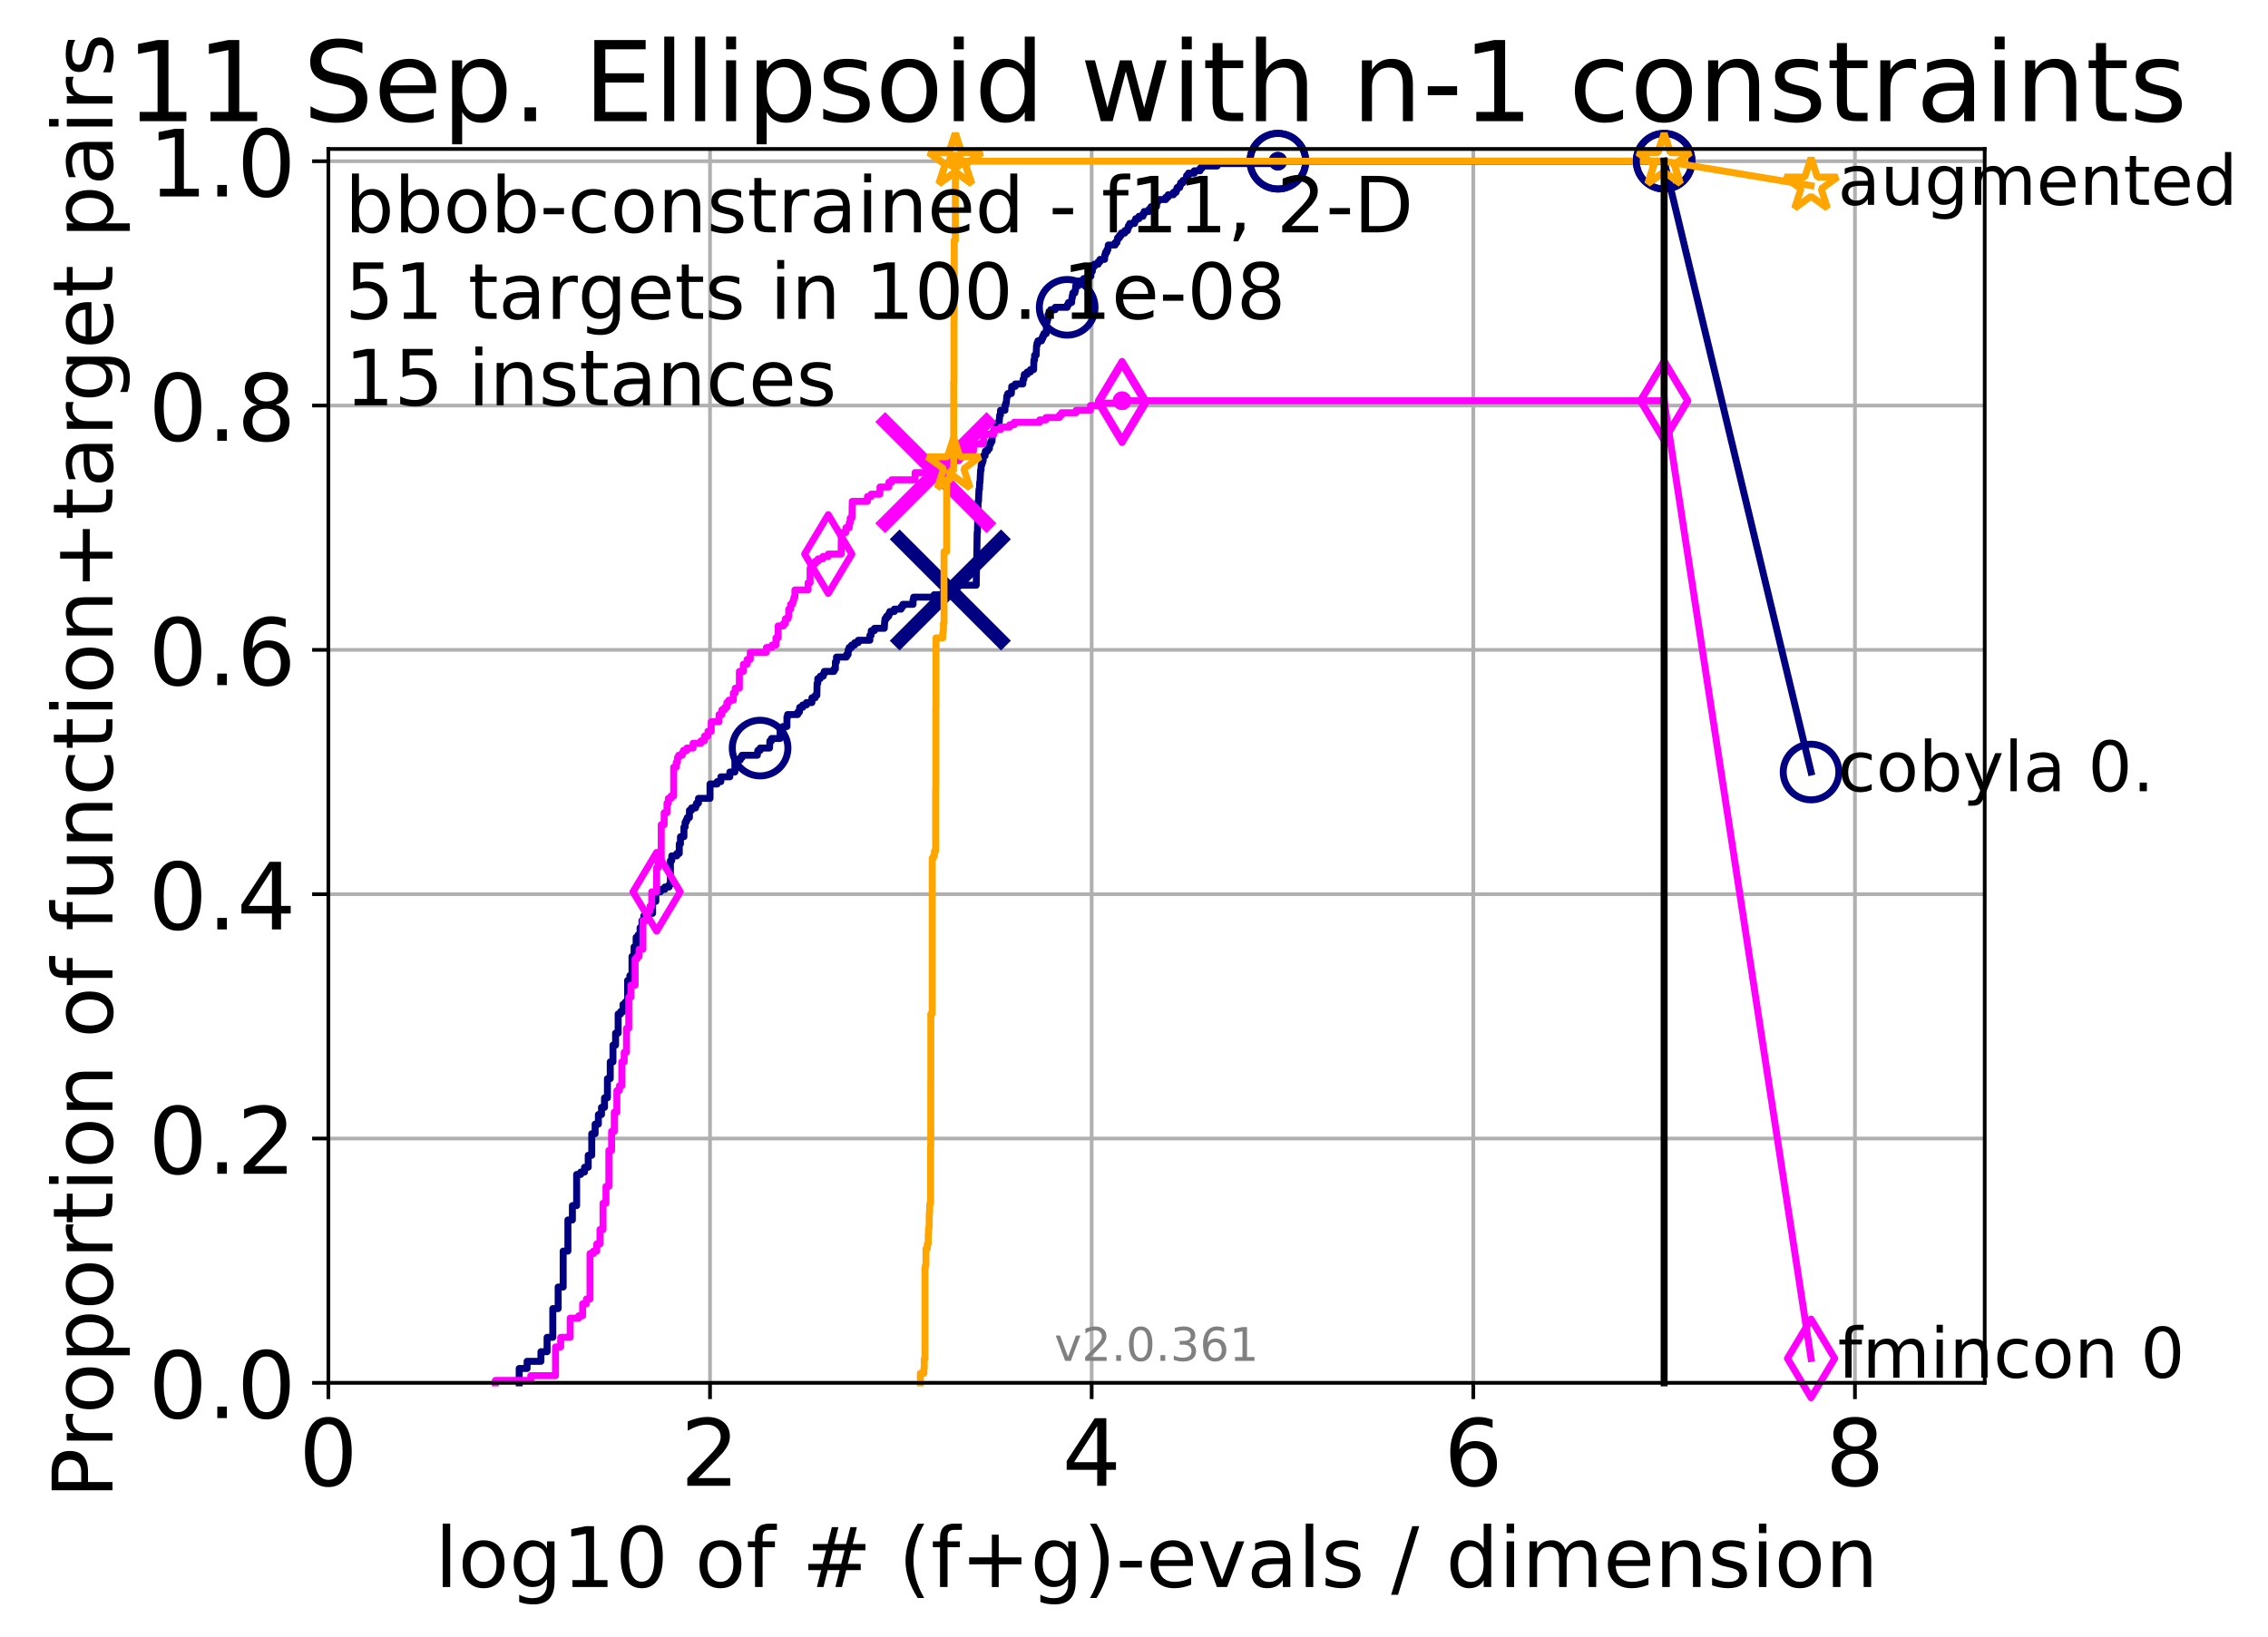 <?xml version="1.0" encoding="utf-8" standalone="no"?>
<!DOCTYPE svg PUBLIC "-//W3C//DTD SVG 1.1//EN"
  "http://www.w3.org/Graphics/SVG/1.1/DTD/svg11.dtd">
<!-- Created with matplotlib (http://matplotlib.org/) -->
<svg height="353pt" version="1.1" viewBox="0 0 489 353" width="489pt" xmlns="http://www.w3.org/2000/svg" xmlns:xlink="http://www.w3.org/1999/xlink">
 <defs>
  <style type="text/css">
*{stroke-linecap:butt;stroke-linejoin:round;}
  </style>
 </defs>
 <g id="figure_1">
  <g id="patch_1">
   <path d="M 0 353.222 
L 489.641 353.222 
L 489.641 0 
L 0 0 
z
" style="fill:#ffffff;"/>
  </g>
  <g id="axes_1">
   <g id="patch_2">
    <path d="M 70.8 298.245 
L 427.92 298.245 
L 427.92 32.133 
L 70.8 32.133 
z
" style="fill:#ffffff;"/>
   </g>
   <g id="matplotlib.axis_1">
    <g id="xtick_1">
     <g id="line2d_1">
      <path clip-path="url(#p3c386177ae)" d="M 70.8 298.245 
L 70.8 32.133 
" style="fill:none;stroke:#b0b0b0;stroke-linecap:square;stroke-width:0.8;"/>
     </g>
     <g id="line2d_2">
      <defs>
       <path d="M 0 0 
L 0 3.5 
" id="mb5e5c62521" style="stroke:#000000;stroke-width:0.8;"/>
      </defs>
      <g>
       <use style="stroke:#000000;stroke-width:0.8;" x="70.8" xlink:href="#mb5e5c62521" y="298.245"/>
      </g>
     </g>
     <g id="text_1">
      <!-- 0 -->
      <defs>
       <path d="M 31.781 66.406 
Q 24.172 66.406 20.328 58.906 
Q 16.5 51.422 16.5 36.375 
Q 16.5 21.391 20.328 13.891 
Q 24.172 6.391 31.781 6.391 
Q 39.453 6.391 43.281 13.891 
Q 47.125 21.391 47.125 36.375 
Q 47.125 51.422 43.281 58.906 
Q 39.453 66.406 31.781 66.406 
z
M 31.781 74.219 
Q 44.047 74.219 50.516 64.516 
Q 56.984 54.828 56.984 36.375 
Q 56.984 17.969 50.516 8.266 
Q 44.047 -1.422 31.781 -1.422 
Q 19.531 -1.422 13.062 8.266 
Q 6.594 17.969 6.594 36.375 
Q 6.594 54.828 13.062 64.516 
Q 19.531 74.219 31.781 74.219 
z
" id="DejaVuSans-30"/>
      </defs>
      <g transform="translate(64.438 320.442)scale(0.2 -0.2)">
       <use xlink:href="#DejaVuSans-30"/>
      </g>
     </g>
    </g>
    <g id="xtick_2">
     <g id="line2d_3">
      <path clip-path="url(#p3c386177ae)" d="M 153.086 298.245 
L 153.086 32.133 
" style="fill:none;stroke:#b0b0b0;stroke-linecap:square;stroke-width:0.8;"/>
     </g>
     <g id="line2d_4">
      <g>
       <use style="stroke:#000000;stroke-width:0.8;" x="153.086" xlink:href="#mb5e5c62521" y="298.245"/>
      </g>
     </g>
     <g id="text_2">
      <!-- 2 -->
      <defs>
       <path d="M 19.188 8.297 
L 53.609 8.297 
L 53.609 0 
L 7.328 0 
L 7.328 8.297 
Q 12.938 14.109 22.625 23.891 
Q 32.328 33.688 34.812 36.531 
Q 39.547 41.844 41.422 45.531 
Q 43.312 49.219 43.312 52.781 
Q 43.312 58.594 39.234 62.25 
Q 35.156 65.922 28.609 65.922 
Q 23.969 65.922 18.812 64.312 
Q 13.672 62.703 7.812 59.422 
L 7.812 69.391 
Q 13.766 71.781 18.938 73 
Q 24.125 74.219 28.422 74.219 
Q 39.75 74.219 46.484 68.547 
Q 53.219 62.891 53.219 53.422 
Q 53.219 48.922 51.531 44.891 
Q 49.859 40.875 45.406 35.406 
Q 44.188 33.984 37.641 27.219 
Q 31.109 20.453 19.188 8.297 
z
" id="DejaVuSans-32"/>
      </defs>
      <g transform="translate(146.723 320.442)scale(0.2 -0.2)">
       <use xlink:href="#DejaVuSans-32"/>
      </g>
     </g>
    </g>
    <g id="xtick_3">
     <g id="line2d_5">
      <path clip-path="url(#p3c386177ae)" d="M 235.371 298.245 
L 235.371 32.133 
" style="fill:none;stroke:#b0b0b0;stroke-linecap:square;stroke-width:0.8;"/>
     </g>
     <g id="line2d_6">
      <g>
       <use style="stroke:#000000;stroke-width:0.8;" x="235.371" xlink:href="#mb5e5c62521" y="298.245"/>
      </g>
     </g>
     <g id="text_3">
      <!-- 4 -->
      <defs>
       <path d="M 37.797 64.312 
L 12.891 25.391 
L 37.797 25.391 
z
M 35.203 72.906 
L 47.609 72.906 
L 47.609 25.391 
L 58.016 25.391 
L 58.016 17.188 
L 47.609 17.188 
L 47.609 0 
L 37.797 0 
L 37.797 17.188 
L 4.891 17.188 
L 4.891 26.703 
z
" id="DejaVuSans-34"/>
      </defs>
      <g transform="translate(229.009 320.442)scale(0.2 -0.2)">
       <use xlink:href="#DejaVuSans-34"/>
      </g>
     </g>
    </g>
    <g id="xtick_4">
     <g id="line2d_7">
      <path clip-path="url(#p3c386177ae)" d="M 317.657 298.245 
L 317.657 32.133 
" style="fill:none;stroke:#b0b0b0;stroke-linecap:square;stroke-width:0.8;"/>
     </g>
     <g id="line2d_8">
      <g>
       <use style="stroke:#000000;stroke-width:0.8;" x="317.657" xlink:href="#mb5e5c62521" y="298.245"/>
      </g>
     </g>
     <g id="text_4">
      <!-- 6 -->
      <defs>
       <path d="M 33.016 40.375 
Q 26.375 40.375 22.484 35.828 
Q 18.609 31.297 18.609 23.391 
Q 18.609 15.531 22.484 10.953 
Q 26.375 6.391 33.016 6.391 
Q 39.656 6.391 43.531 10.953 
Q 47.406 15.531 47.406 23.391 
Q 47.406 31.297 43.531 35.828 
Q 39.656 40.375 33.016 40.375 
z
M 52.594 71.297 
L 52.594 62.312 
Q 48.875 64.062 45.094 64.984 
Q 41.312 65.922 37.594 65.922 
Q 27.828 65.922 22.672 59.328 
Q 17.531 52.734 16.797 39.406 
Q 19.672 43.656 24.016 45.922 
Q 28.375 48.188 33.594 48.188 
Q 44.578 48.188 50.953 41.516 
Q 57.328 34.859 57.328 23.391 
Q 57.328 12.156 50.688 5.359 
Q 44.047 -1.422 33.016 -1.422 
Q 20.359 -1.422 13.672 8.266 
Q 6.984 17.969 6.984 36.375 
Q 6.984 53.656 15.188 63.938 
Q 23.391 74.219 37.203 74.219 
Q 40.922 74.219 44.703 73.484 
Q 48.484 72.75 52.594 71.297 
z
" id="DejaVuSans-36"/>
      </defs>
      <g transform="translate(311.295 320.442)scale(0.2 -0.2)">
       <use xlink:href="#DejaVuSans-36"/>
      </g>
     </g>
    </g>
    <g id="xtick_5">
     <g id="line2d_9">
      <path clip-path="url(#p3c386177ae)" d="M 399.943 298.245 
L 399.943 32.133 
" style="fill:none;stroke:#b0b0b0;stroke-linecap:square;stroke-width:0.8;"/>
     </g>
     <g id="line2d_10">
      <g>
       <use style="stroke:#000000;stroke-width:0.8;" x="399.943" xlink:href="#mb5e5c62521" y="298.245"/>
      </g>
     </g>
     <g id="text_5">
      <!-- 8 -->
      <defs>
       <path d="M 31.781 34.625 
Q 24.75 34.625 20.719 30.859 
Q 16.703 27.094 16.703 20.516 
Q 16.703 13.922 20.719 10.156 
Q 24.75 6.391 31.781 6.391 
Q 38.812 6.391 42.859 10.172 
Q 46.922 13.969 46.922 20.516 
Q 46.922 27.094 42.891 30.859 
Q 38.875 34.625 31.781 34.625 
z
M 21.922 38.812 
Q 15.578 40.375 12.031 44.719 
Q 8.5 49.078 8.5 55.328 
Q 8.5 64.062 14.719 69.141 
Q 20.953 74.219 31.781 74.219 
Q 42.672 74.219 48.875 69.141 
Q 55.078 64.062 55.078 55.328 
Q 55.078 49.078 51.531 44.719 
Q 48 40.375 41.703 38.812 
Q 48.828 37.156 52.797 32.312 
Q 56.781 27.484 56.781 20.516 
Q 56.781 9.906 50.312 4.234 
Q 43.844 -1.422 31.781 -1.422 
Q 19.734 -1.422 13.25 4.234 
Q 6.781 9.906 6.781 20.516 
Q 6.781 27.484 10.781 32.312 
Q 14.797 37.156 21.922 38.812 
z
M 18.312 54.391 
Q 18.312 48.734 21.844 45.562 
Q 25.391 42.391 31.781 42.391 
Q 38.141 42.391 41.719 45.562 
Q 45.312 48.734 45.312 54.391 
Q 45.312 60.062 41.719 63.234 
Q 38.141 66.406 31.781 66.406 
Q 25.391 66.406 21.844 63.234 
Q 18.312 60.062 18.312 54.391 
z
" id="DejaVuSans-38"/>
      </defs>
      <g transform="translate(393.58 320.442)scale(0.2 -0.2)">
       <use xlink:href="#DejaVuSans-38"/>
      </g>
     </g>
    </g>
    <g id="text_6">
     <!-- log10 of # (f+g)-evals / dimension -->
     <defs>
      <path d="M 9.422 75.984 
L 18.406 75.984 
L 18.406 0 
L 9.422 0 
z
" id="DejaVuSans-6c"/>
      <path d="M 30.609 48.391 
Q 23.391 48.391 19.188 42.75 
Q 14.984 37.109 14.984 27.297 
Q 14.984 17.484 19.156 11.844 
Q 23.344 6.203 30.609 6.203 
Q 37.797 6.203 41.984 11.859 
Q 46.188 17.531 46.188 27.297 
Q 46.188 37.016 41.984 42.703 
Q 37.797 48.391 30.609 48.391 
z
M 30.609 56 
Q 42.328 56 49.016 48.375 
Q 55.719 40.766 55.719 27.297 
Q 55.719 13.875 49.016 6.219 
Q 42.328 -1.422 30.609 -1.422 
Q 18.844 -1.422 12.172 6.219 
Q 5.516 13.875 5.516 27.297 
Q 5.516 40.766 12.172 48.375 
Q 18.844 56 30.609 56 
z
" id="DejaVuSans-6f"/>
      <path d="M 45.406 27.984 
Q 45.406 37.75 41.375 43.109 
Q 37.359 48.484 30.078 48.484 
Q 22.859 48.484 18.828 43.109 
Q 14.797 37.75 14.797 27.984 
Q 14.797 18.266 18.828 12.891 
Q 22.859 7.516 30.078 7.516 
Q 37.359 7.516 41.375 12.891 
Q 45.406 18.266 45.406 27.984 
z
M 54.391 6.781 
Q 54.391 -7.172 48.188 -13.984 
Q 42 -20.797 29.203 -20.797 
Q 24.469 -20.797 20.266 -20.094 
Q 16.062 -19.391 12.109 -17.922 
L 12.109 -9.188 
Q 16.062 -11.328 19.922 -12.344 
Q 23.781 -13.375 27.781 -13.375 
Q 36.625 -13.375 41.016 -8.766 
Q 45.406 -4.156 45.406 5.172 
L 45.406 9.625 
Q 42.625 4.781 38.281 2.391 
Q 33.938 0 27.875 0 
Q 17.828 0 11.672 7.656 
Q 5.516 15.328 5.516 27.984 
Q 5.516 40.672 11.672 48.328 
Q 17.828 56 27.875 56 
Q 33.938 56 38.281 53.609 
Q 42.625 51.219 45.406 46.391 
L 45.406 54.688 
L 54.391 54.688 
z
" id="DejaVuSans-67"/>
      <path d="M 12.406 8.297 
L 28.516 8.297 
L 28.516 63.922 
L 10.984 60.406 
L 10.984 69.391 
L 28.422 72.906 
L 38.281 72.906 
L 38.281 8.297 
L 54.391 8.297 
L 54.391 0 
L 12.406 0 
z
" id="DejaVuSans-31"/>
      <path id="DejaVuSans-20"/>
      <path d="M 37.109 75.984 
L 37.109 68.5 
L 28.516 68.5 
Q 23.688 68.5 21.797 66.547 
Q 19.922 64.594 19.922 59.516 
L 19.922 54.688 
L 34.719 54.688 
L 34.719 47.703 
L 19.922 47.703 
L 19.922 0 
L 10.891 0 
L 10.891 47.703 
L 2.297 47.703 
L 2.297 54.688 
L 10.891 54.688 
L 10.891 58.5 
Q 10.891 67.625 15.141 71.797 
Q 19.391 75.984 28.609 75.984 
z
" id="DejaVuSans-66"/>
      <path d="M 51.125 44 
L 36.922 44 
L 32.812 27.688 
L 47.125 27.688 
z
M 43.797 71.781 
L 38.719 51.516 
L 52.984 51.516 
L 58.109 71.781 
L 65.922 71.781 
L 60.891 51.516 
L 76.125 51.516 
L 76.125 44 
L 58.984 44 
L 54.984 27.688 
L 70.516 27.688 
L 70.516 20.219 
L 53.078 20.219 
L 48 0 
L 40.188 0 
L 45.219 20.219 
L 30.906 20.219 
L 25.875 0 
L 18.016 0 
L 23.094 20.219 
L 7.719 20.219 
L 7.719 27.688 
L 24.906 27.688 
L 29 44 
L 13.281 44 
L 13.281 51.516 
L 30.906 51.516 
L 35.891 71.781 
z
" id="DejaVuSans-23"/>
      <path d="M 31 75.875 
Q 24.469 64.656 21.281 53.656 
Q 18.109 42.672 18.109 31.391 
Q 18.109 20.125 21.312 9.062 
Q 24.516 -2 31 -13.188 
L 23.188 -13.188 
Q 15.875 -1.703 12.234 9.375 
Q 8.594 20.453 8.594 31.391 
Q 8.594 42.281 12.203 53.312 
Q 15.828 64.359 23.188 75.875 
z
" id="DejaVuSans-28"/>
      <path d="M 46 62.703 
L 46 35.5 
L 73.188 35.5 
L 73.188 27.203 
L 46 27.203 
L 46 0 
L 37.797 0 
L 37.797 27.203 
L 10.594 27.203 
L 10.594 35.5 
L 37.797 35.5 
L 37.797 62.703 
z
" id="DejaVuSans-2b"/>
      <path d="M 8.016 75.875 
L 15.828 75.875 
Q 23.141 64.359 26.781 53.312 
Q 30.422 42.281 30.422 31.391 
Q 30.422 20.453 26.781 9.375 
Q 23.141 -1.703 15.828 -13.188 
L 8.016 -13.188 
Q 14.5 -2 17.703 9.062 
Q 20.906 20.125 20.906 31.391 
Q 20.906 42.672 17.703 53.656 
Q 14.5 64.656 8.016 75.875 
z
" id="DejaVuSans-29"/>
      <path d="M 4.891 31.391 
L 31.203 31.391 
L 31.203 23.391 
L 4.891 23.391 
z
" id="DejaVuSans-2d"/>
      <path d="M 56.203 29.594 
L 56.203 25.203 
L 14.891 25.203 
Q 15.484 15.922 20.484 11.062 
Q 25.484 6.203 34.422 6.203 
Q 39.594 6.203 44.453 7.469 
Q 49.312 8.734 54.109 11.281 
L 54.109 2.781 
Q 49.266 0.734 44.188 -0.344 
Q 39.109 -1.422 33.891 -1.422 
Q 20.797 -1.422 13.156 6.188 
Q 5.516 13.812 5.516 26.812 
Q 5.516 40.234 12.766 48.109 
Q 20.016 56 32.328 56 
Q 43.359 56 49.781 48.891 
Q 56.203 41.797 56.203 29.594 
z
M 47.219 32.234 
Q 47.125 39.594 43.094 43.984 
Q 39.062 48.391 32.422 48.391 
Q 24.906 48.391 20.391 44.141 
Q 15.875 39.891 15.188 32.172 
z
" id="DejaVuSans-65"/>
      <path d="M 2.984 54.688 
L 12.5 54.688 
L 29.594 8.797 
L 46.688 54.688 
L 56.203 54.688 
L 35.688 0 
L 23.484 0 
z
" id="DejaVuSans-76"/>
      <path d="M 34.281 27.484 
Q 23.391 27.484 19.188 25 
Q 14.984 22.516 14.984 16.5 
Q 14.984 11.719 18.141 8.906 
Q 21.297 6.109 26.703 6.109 
Q 34.188 6.109 38.703 11.406 
Q 43.219 16.703 43.219 25.484 
L 43.219 27.484 
z
M 52.203 31.203 
L 52.203 0 
L 43.219 0 
L 43.219 8.297 
Q 40.141 3.328 35.547 0.953 
Q 30.953 -1.422 24.312 -1.422 
Q 15.922 -1.422 10.953 3.297 
Q 6 8.016 6 15.922 
Q 6 25.141 12.172 29.828 
Q 18.359 34.516 30.609 34.516 
L 43.219 34.516 
L 43.219 35.406 
Q 43.219 41.609 39.141 45 
Q 35.062 48.391 27.688 48.391 
Q 23 48.391 18.547 47.266 
Q 14.109 46.141 10.016 43.891 
L 10.016 52.203 
Q 14.938 54.109 19.578 55.047 
Q 24.219 56 28.609 56 
Q 40.484 56 46.344 49.844 
Q 52.203 43.703 52.203 31.203 
z
" id="DejaVuSans-61"/>
      <path d="M 44.281 53.078 
L 44.281 44.578 
Q 40.484 46.531 36.375 47.5 
Q 32.281 48.484 27.875 48.484 
Q 21.188 48.484 17.844 46.438 
Q 14.5 44.391 14.5 40.281 
Q 14.5 37.156 16.891 35.375 
Q 19.281 33.594 26.516 31.984 
L 29.594 31.297 
Q 39.156 29.25 43.188 25.516 
Q 47.219 21.781 47.219 15.094 
Q 47.219 7.469 41.188 3.016 
Q 35.156 -1.422 24.609 -1.422 
Q 20.219 -1.422 15.453 -0.562 
Q 10.688 0.297 5.422 2 
L 5.422 11.281 
Q 10.406 8.688 15.234 7.391 
Q 20.062 6.109 24.812 6.109 
Q 31.156 6.109 34.562 8.281 
Q 37.984 10.453 37.984 14.406 
Q 37.984 18.062 35.516 20.016 
Q 33.062 21.969 24.703 23.781 
L 21.578 24.516 
Q 13.234 26.266 9.516 29.906 
Q 5.812 33.547 5.812 39.891 
Q 5.812 47.609 11.281 51.797 
Q 16.75 56 26.812 56 
Q 31.781 56 36.172 55.266 
Q 40.578 54.547 44.281 53.078 
z
" id="DejaVuSans-73"/>
      <path d="M 25.391 72.906 
L 33.688 72.906 
L 8.297 -9.281 
L 0 -9.281 
z
" id="DejaVuSans-2f"/>
      <path d="M 45.406 46.391 
L 45.406 75.984 
L 54.391 75.984 
L 54.391 0 
L 45.406 0 
L 45.406 8.203 
Q 42.578 3.328 38.25 0.953 
Q 33.938 -1.422 27.875 -1.422 
Q 17.969 -1.422 11.734 6.484 
Q 5.516 14.406 5.516 27.297 
Q 5.516 40.188 11.734 48.094 
Q 17.969 56 27.875 56 
Q 33.938 56 38.25 53.625 
Q 42.578 51.266 45.406 46.391 
z
M 14.797 27.297 
Q 14.797 17.391 18.875 11.75 
Q 22.953 6.109 30.078 6.109 
Q 37.203 6.109 41.297 11.75 
Q 45.406 17.391 45.406 27.297 
Q 45.406 37.203 41.297 42.844 
Q 37.203 48.484 30.078 48.484 
Q 22.953 48.484 18.875 42.844 
Q 14.797 37.203 14.797 27.297 
z
" id="DejaVuSans-64"/>
      <path d="M 9.422 54.688 
L 18.406 54.688 
L 18.406 0 
L 9.422 0 
z
M 9.422 75.984 
L 18.406 75.984 
L 18.406 64.594 
L 9.422 64.594 
z
" id="DejaVuSans-69"/>
      <path d="M 52 44.188 
Q 55.375 50.25 60.062 53.125 
Q 64.75 56 71.094 56 
Q 79.641 56 84.281 50.016 
Q 88.922 44.047 88.922 33.016 
L 88.922 0 
L 79.891 0 
L 79.891 32.719 
Q 79.891 40.578 77.094 44.375 
Q 74.312 48.188 68.609 48.188 
Q 61.625 48.188 57.562 43.547 
Q 53.516 38.922 53.516 30.906 
L 53.516 0 
L 44.484 0 
L 44.484 32.719 
Q 44.484 40.625 41.703 44.406 
Q 38.922 48.188 33.109 48.188 
Q 26.219 48.188 22.156 43.531 
Q 18.109 38.875 18.109 30.906 
L 18.109 0 
L 9.078 0 
L 9.078 54.688 
L 18.109 54.688 
L 18.109 46.188 
Q 21.188 51.219 25.484 53.609 
Q 29.781 56 35.688 56 
Q 41.656 56 45.828 52.969 
Q 50 49.953 52 44.188 
z
" id="DejaVuSans-6d"/>
      <path d="M 54.891 33.016 
L 54.891 0 
L 45.906 0 
L 45.906 32.719 
Q 45.906 40.484 42.875 44.328 
Q 39.844 48.188 33.797 48.188 
Q 26.516 48.188 22.312 43.547 
Q 18.109 38.922 18.109 30.906 
L 18.109 0 
L 9.078 0 
L 9.078 54.688 
L 18.109 54.688 
L 18.109 46.188 
Q 21.344 51.125 25.703 53.562 
Q 30.078 56 35.797 56 
Q 45.219 56 50.047 50.172 
Q 54.891 44.344 54.891 33.016 
z
" id="DejaVuSans-6e"/>
     </defs>
     <g transform="translate(93.753 342.279)scale(0.18 -0.18)">
      <use xlink:href="#DejaVuSans-6c"/>
      <use x="27.783" xlink:href="#DejaVuSans-6f"/>
      <use x="88.965" xlink:href="#DejaVuSans-67"/>
      <use x="152.441" xlink:href="#DejaVuSans-31"/>
      <use x="216.064" xlink:href="#DejaVuSans-30"/>
      <use x="279.688" xlink:href="#DejaVuSans-20"/>
      <use x="311.475" xlink:href="#DejaVuSans-6f"/>
      <use x="372.656" xlink:href="#DejaVuSans-66"/>
      <use x="407.861" xlink:href="#DejaVuSans-20"/>
      <use x="439.648" xlink:href="#DejaVuSans-23"/>
      <use x="523.438" xlink:href="#DejaVuSans-20"/>
      <use x="555.225" xlink:href="#DejaVuSans-28"/>
      <use x="594.238" xlink:href="#DejaVuSans-66"/>
      <use x="629.443" xlink:href="#DejaVuSans-2b"/>
      <use x="713.232" xlink:href="#DejaVuSans-67"/>
      <use x="776.709" xlink:href="#DejaVuSans-29"/>
      <use x="815.723" xlink:href="#DejaVuSans-2d"/>
      <use x="851.807" xlink:href="#DejaVuSans-65"/>
      <use x="913.33" xlink:href="#DejaVuSans-76"/>
      <use x="972.51" xlink:href="#DejaVuSans-61"/>
      <use x="1033.789" xlink:href="#DejaVuSans-6c"/>
      <use x="1061.572" xlink:href="#DejaVuSans-73"/>
      <use x="1113.672" xlink:href="#DejaVuSans-20"/>
      <use x="1145.459" xlink:href="#DejaVuSans-2f"/>
      <use x="1179.15" xlink:href="#DejaVuSans-20"/>
      <use x="1210.938" xlink:href="#DejaVuSans-64"/>
      <use x="1274.414" xlink:href="#DejaVuSans-69"/>
      <use x="1302.197" xlink:href="#DejaVuSans-6d"/>
      <use x="1399.609" xlink:href="#DejaVuSans-65"/>
      <use x="1461.133" xlink:href="#DejaVuSans-6e"/>
      <use x="1524.512" xlink:href="#DejaVuSans-73"/>
      <use x="1576.611" xlink:href="#DejaVuSans-69"/>
      <use x="1604.395" xlink:href="#DejaVuSans-6f"/>
      <use x="1665.576" xlink:href="#DejaVuSans-6e"/>
     </g>
    </g>
   </g>
   <g id="matplotlib.axis_2">
    <g id="ytick_1">
     <g id="line2d_11">
      <path clip-path="url(#p3c386177ae)" d="M 70.8 298.245 
L 427.92 298.245 
" style="fill:none;stroke:#b0b0b0;stroke-linecap:square;stroke-width:0.8;"/>
     </g>
     <g id="line2d_12">
      <defs>
       <path d="M 0 0 
L -3.5 0 
" id="m644dc15951" style="stroke:#000000;stroke-width:0.8;"/>
      </defs>
      <g>
       <use style="stroke:#000000;stroke-width:0.8;" x="70.8" xlink:href="#m644dc15951" y="298.245"/>
      </g>
     </g>
     <g id="text_7">
      <!-- 0.0 -->
      <defs>
       <path d="M 10.688 12.406 
L 21 12.406 
L 21 0 
L 10.688 0 
z
" id="DejaVuSans-2e"/>
      </defs>
      <g transform="translate(31.994 305.844)scale(0.2 -0.2)">
       <use xlink:href="#DejaVuSans-30"/>
       <use x="63.623" xlink:href="#DejaVuSans-2e"/>
       <use x="95.41" xlink:href="#DejaVuSans-30"/>
      </g>
     </g>
    </g>
    <g id="ytick_2">
     <g id="line2d_13">
      <path clip-path="url(#p3c386177ae)" d="M 70.8 245.55 
L 427.92 245.55 
" style="fill:none;stroke:#b0b0b0;stroke-linecap:square;stroke-width:0.8;"/>
     </g>
     <g id="line2d_14">
      <g>
       <use style="stroke:#000000;stroke-width:0.8;" x="70.8" xlink:href="#m644dc15951" y="245.55"/>
      </g>
     </g>
     <g id="text_8">
      <!-- 0.2 -->
      <g transform="translate(31.994 253.148)scale(0.2 -0.2)">
       <use xlink:href="#DejaVuSans-30"/>
       <use x="63.623" xlink:href="#DejaVuSans-2e"/>
       <use x="95.41" xlink:href="#DejaVuSans-32"/>
      </g>
     </g>
    </g>
    <g id="ytick_3">
     <g id="line2d_15">
      <path clip-path="url(#p3c386177ae)" d="M 70.8 192.854 
L 427.92 192.854 
" style="fill:none;stroke:#b0b0b0;stroke-linecap:square;stroke-width:0.8;"/>
     </g>
     <g id="line2d_16">
      <g>
       <use style="stroke:#000000;stroke-width:0.8;" x="70.8" xlink:href="#m644dc15951" y="192.854"/>
      </g>
     </g>
     <g id="text_9">
      <!-- 0.4 -->
      <g transform="translate(31.994 200.453)scale(0.2 -0.2)">
       <use xlink:href="#DejaVuSans-30"/>
       <use x="63.623" xlink:href="#DejaVuSans-2e"/>
       <use x="95.41" xlink:href="#DejaVuSans-34"/>
      </g>
     </g>
    </g>
    <g id="ytick_4">
     <g id="line2d_17">
      <path clip-path="url(#p3c386177ae)" d="M 70.8 140.159 
L 427.92 140.159 
" style="fill:none;stroke:#b0b0b0;stroke-linecap:square;stroke-width:0.8;"/>
     </g>
     <g id="line2d_18">
      <g>
       <use style="stroke:#000000;stroke-width:0.8;" x="70.8" xlink:href="#m644dc15951" y="140.159"/>
      </g>
     </g>
     <g id="text_10">
      <!-- 0.6 -->
      <g transform="translate(31.994 147.757)scale(0.2 -0.2)">
       <use xlink:href="#DejaVuSans-30"/>
       <use x="63.623" xlink:href="#DejaVuSans-2e"/>
       <use x="95.41" xlink:href="#DejaVuSans-36"/>
      </g>
     </g>
    </g>
    <g id="ytick_5">
     <g id="line2d_19">
      <path clip-path="url(#p3c386177ae)" d="M 70.8 87.464 
L 427.92 87.464 
" style="fill:none;stroke:#b0b0b0;stroke-linecap:square;stroke-width:0.8;"/>
     </g>
     <g id="line2d_20">
      <g>
       <use style="stroke:#000000;stroke-width:0.8;" x="70.8" xlink:href="#m644dc15951" y="87.464"/>
      </g>
     </g>
     <g id="text_11">
      <!-- 0.8 -->
      <g transform="translate(31.994 95.062)scale(0.2 -0.2)">
       <use xlink:href="#DejaVuSans-30"/>
       <use x="63.623" xlink:href="#DejaVuSans-2e"/>
       <use x="95.41" xlink:href="#DejaVuSans-38"/>
      </g>
     </g>
    </g>
    <g id="ytick_6">
     <g id="line2d_21">
      <path clip-path="url(#p3c386177ae)" d="M 70.8 34.768 
L 427.92 34.768 
" style="fill:none;stroke:#b0b0b0;stroke-linecap:square;stroke-width:0.8;"/>
     </g>
     <g id="line2d_22">
      <g>
       <use style="stroke:#000000;stroke-width:0.8;" x="70.8" xlink:href="#m644dc15951" y="34.768"/>
      </g>
     </g>
     <g id="text_12">
      <!-- 1.0 -->
      <g transform="translate(31.994 42.367)scale(0.2 -0.2)">
       <use xlink:href="#DejaVuSans-31"/>
       <use x="63.623" xlink:href="#DejaVuSans-2e"/>
       <use x="95.41" xlink:href="#DejaVuSans-30"/>
      </g>
     </g>
    </g>
    <g id="text_13">
     <!-- Proportion of function+target pairs -->
     <defs>
      <path d="M 19.672 64.797 
L 19.672 37.406 
L 32.078 37.406 
Q 38.969 37.406 42.719 40.969 
Q 46.484 44.531 46.484 51.125 
Q 46.484 57.672 42.719 61.234 
Q 38.969 64.797 32.078 64.797 
z
M 9.812 72.906 
L 32.078 72.906 
Q 44.344 72.906 50.609 67.359 
Q 56.891 61.812 56.891 51.125 
Q 56.891 40.328 50.609 34.812 
Q 44.344 29.297 32.078 29.297 
L 19.672 29.297 
L 19.672 0 
L 9.812 0 
z
" id="DejaVuSans-50"/>
      <path d="M 41.109 46.297 
Q 39.594 47.172 37.812 47.578 
Q 36.031 48 33.891 48 
Q 26.266 48 22.188 43.047 
Q 18.109 38.094 18.109 28.812 
L 18.109 0 
L 9.078 0 
L 9.078 54.688 
L 18.109 54.688 
L 18.109 46.188 
Q 20.953 51.172 25.484 53.578 
Q 30.031 56 36.531 56 
Q 37.453 56 38.578 55.875 
Q 39.703 55.766 41.062 55.516 
z
" id="DejaVuSans-72"/>
      <path d="M 18.109 8.203 
L 18.109 -20.797 
L 9.078 -20.797 
L 9.078 54.688 
L 18.109 54.688 
L 18.109 46.391 
Q 20.953 51.266 25.266 53.625 
Q 29.594 56 35.594 56 
Q 45.562 56 51.781 48.094 
Q 58.016 40.188 58.016 27.297 
Q 58.016 14.406 51.781 6.484 
Q 45.562 -1.422 35.594 -1.422 
Q 29.594 -1.422 25.266 0.953 
Q 20.953 3.328 18.109 8.203 
z
M 48.688 27.297 
Q 48.688 37.203 44.609 42.844 
Q 40.531 48.484 33.406 48.484 
Q 26.266 48.484 22.188 42.844 
Q 18.109 37.203 18.109 27.297 
Q 18.109 17.391 22.188 11.75 
Q 26.266 6.109 33.406 6.109 
Q 40.531 6.109 44.609 11.75 
Q 48.688 17.391 48.688 27.297 
z
" id="DejaVuSans-70"/>
      <path d="M 18.312 70.219 
L 18.312 54.688 
L 36.812 54.688 
L 36.812 47.703 
L 18.312 47.703 
L 18.312 18.016 
Q 18.312 11.328 20.141 9.422 
Q 21.969 7.516 27.594 7.516 
L 36.812 7.516 
L 36.812 0 
L 27.594 0 
Q 17.188 0 13.234 3.875 
Q 9.281 7.766 9.281 18.016 
L 9.281 47.703 
L 2.688 47.703 
L 2.688 54.688 
L 9.281 54.688 
L 9.281 70.219 
z
" id="DejaVuSans-74"/>
      <path d="M 8.5 21.578 
L 8.5 54.688 
L 17.484 54.688 
L 17.484 21.922 
Q 17.484 14.156 20.5 10.266 
Q 23.531 6.391 29.594 6.391 
Q 36.859 6.391 41.078 11.031 
Q 45.312 15.672 45.312 23.688 
L 45.312 54.688 
L 54.297 54.688 
L 54.297 0 
L 45.312 0 
L 45.312 8.406 
Q 42.047 3.422 37.719 1 
Q 33.406 -1.422 27.688 -1.422 
Q 18.266 -1.422 13.375 4.438 
Q 8.5 10.297 8.5 21.578 
z
M 31.109 56 
z
" id="DejaVuSans-75"/>
      <path d="M 48.781 52.594 
L 48.781 44.188 
Q 44.969 46.297 41.141 47.344 
Q 37.312 48.391 33.406 48.391 
Q 24.656 48.391 19.812 42.844 
Q 14.984 37.312 14.984 27.297 
Q 14.984 17.281 19.812 11.734 
Q 24.656 6.203 33.406 6.203 
Q 37.312 6.203 41.141 7.25 
Q 44.969 8.297 48.781 10.406 
L 48.781 2.094 
Q 45.016 0.344 40.984 -0.531 
Q 36.969 -1.422 32.422 -1.422 
Q 20.062 -1.422 12.781 6.344 
Q 5.516 14.109 5.516 27.297 
Q 5.516 40.672 12.859 48.328 
Q 20.219 56 33.016 56 
Q 37.156 56 41.109 55.141 
Q 45.062 54.297 48.781 52.594 
z
" id="DejaVuSans-63"/>
     </defs>
     <g transform="translate(24.25 323.179)rotate(-90)scale(0.18 -0.18)">
      <use xlink:href="#DejaVuSans-50"/>
      <use x="60.287" xlink:href="#DejaVuSans-72"/>
      <use x="101.369" xlink:href="#DejaVuSans-6f"/>
      <use x="162.551" xlink:href="#DejaVuSans-70"/>
      <use x="226.027" xlink:href="#DejaVuSans-6f"/>
      <use x="287.209" xlink:href="#DejaVuSans-72"/>
      <use x="328.322" xlink:href="#DejaVuSans-74"/>
      <use x="367.531" xlink:href="#DejaVuSans-69"/>
      <use x="395.314" xlink:href="#DejaVuSans-6f"/>
      <use x="456.496" xlink:href="#DejaVuSans-6e"/>
      <use x="519.875" xlink:href="#DejaVuSans-20"/>
      <use x="551.662" xlink:href="#DejaVuSans-6f"/>
      <use x="612.844" xlink:href="#DejaVuSans-66"/>
      <use x="648.049" xlink:href="#DejaVuSans-20"/>
      <use x="679.836" xlink:href="#DejaVuSans-66"/>
      <use x="715.041" xlink:href="#DejaVuSans-75"/>
      <use x="778.42" xlink:href="#DejaVuSans-6e"/>
      <use x="841.799" xlink:href="#DejaVuSans-63"/>
      <use x="896.779" xlink:href="#DejaVuSans-74"/>
      <use x="935.988" xlink:href="#DejaVuSans-69"/>
      <use x="963.771" xlink:href="#DejaVuSans-6f"/>
      <use x="1024.953" xlink:href="#DejaVuSans-6e"/>
      <use x="1088.332" xlink:href="#DejaVuSans-2b"/>
      <use x="1172.121" xlink:href="#DejaVuSans-74"/>
      <use x="1211.33" xlink:href="#DejaVuSans-61"/>
      <use x="1272.609" xlink:href="#DejaVuSans-72"/>
      <use x="1313.707" xlink:href="#DejaVuSans-67"/>
      <use x="1377.184" xlink:href="#DejaVuSans-65"/>
      <use x="1438.707" xlink:href="#DejaVuSans-74"/>
      <use x="1477.916" xlink:href="#DejaVuSans-20"/>
      <use x="1509.703" xlink:href="#DejaVuSans-70"/>
      <use x="1573.18" xlink:href="#DejaVuSans-61"/>
      <use x="1634.459" xlink:href="#DejaVuSans-69"/>
      <use x="1662.242" xlink:href="#DejaVuSans-72"/>
      <use x="1703.355" xlink:href="#DejaVuSans-73"/>
     </g>
    </g>
   </g>
   <g id="line2d_23">
    <defs>
     <path d="M 0 1.5 
C 0.398 1.5 0.779 1.342 1.061 1.061 
C 1.342 0.779 1.5 0.398 1.5 0 
C 1.5 -0.398 1.342 -0.779 1.061 -1.061 
C 0.779 -1.342 0.398 -1.5 0 -1.5 
C -0.398 -1.5 -0.779 -1.342 -1.061 -1.061 
C -1.342 -0.779 -1.5 -0.398 -1.5 0 
C -1.5 0.398 -1.342 0.779 -1.061 1.061 
C -0.779 1.342 -0.398 1.5 0 1.5 
z
" id="m389160c3e7" style="stroke:#000080;"/>
    </defs>
    <g>
     <use style="fill:#000080;stroke:#000080;" x="275.52" xlink:href="#m389160c3e7" y="34.768"/>
     <use style="fill:#000080;stroke:#000080;" x="275.52" xlink:href="#m389160c3e7" y="34.768"/>
    </g>
   </g>
   <g id="line2d_24">
    <path d="M 111.943 298.245 
L 111.943 295.146 
L 113.646 295.146 
L 113.646 293.596 
L 116.631 293.596 
L 116.631 291.529 
L 117.955 291.529 
L 117.955 288.43 
L 119.188 288.43 
L 119.188 282.23 
L 120.341 282.23 
L 120.341 277.58 
L 121.424 277.58 
L 121.424 269.831 
L 122.445 269.831 
L 122.445 263.115 
L 123.412 263.115 
L 123.412 260.015 
L 124.328 260.015 
L 124.328 253.299 
L 125.2 253.299 
L 125.2 252.783 
L 126.031 252.783 
L 126.031 251.749 
L 126.825 251.749 
L 126.825 249.166 
L 127.586 249.166 
L 127.586 244.517 
L 128.315 244.517 
L 128.315 242.45 
L 129.016 242.45 
L 129.016 240.384 
L 129.69 240.384 
L 129.69 238.834 
L 130.34 238.834 
L 130.34 236.767 
L 130.967 236.767 
L 130.967 232.634 
L 131.573 232.634 
L 131.573 229.018 
L 132.159 229.018 
L 132.159 225.402 
L 132.726 225.402 
L 132.726 222.819 
L 133.276 222.819 
L 133.276 218.686 
L 133.809 218.686 
L 133.809 218.169 
L 134.327 218.169 
L 134.327 216.619 
L 134.831 216.619 
L 134.831 216.102 
L 135.32 216.102 
L 135.32 211.453 
L 135.797 211.453 
L 135.797 210.42 
L 136.261 210.42 
L 136.261 206.287 
L 136.713 206.287 
L 136.713 204.22 
L 137.155 204.22 
L 137.155 202.154 
L 137.585 202.154 
L 137.585 201.637 
L 138.006 201.637 
L 138.006 200.087 
L 138.416 200.087 
L 138.416 198.537 
L 138.818 198.537 
L 138.818 197.504 
L 139.211 197.504 
L 139.211 196.987 
L 140.7 196.987 
L 140.7 194.404 
L 141.401 194.404 
L 141.401 192.338 
L 142.403 192.338 
L 142.403 191.821 
L 143.352 191.821 
L 143.352 191.305 
L 144.254 191.305 
L 144.254 190.788 
L 144.544 190.788 
L 144.544 185.622 
L 144.83 185.622 
L 144.83 184.589 
L 145.93 184.589 
L 145.93 184.072 
L 146.456 184.072 
L 146.456 182.005 
L 146.713 182.005 
L 146.713 180.456 
L 147.462 180.456 
L 147.462 178.389 
L 147.706 178.389 
L 147.706 177.356 
L 147.945 177.356 
L 147.945 176.839 
L 148.182 176.839 
L 148.182 176.323 
L 148.646 176.323 
L 148.646 174.773 
L 149.099 174.773 
L 149.099 174.256 
L 149.97 174.256 
L 149.97 173.739 
L 150.182 173.739 
L 150.182 173.223 
L 150.597 173.223 
L 150.597 172.19 
L 153.086 172.19 
L 153.086 169.09 
L 154.626 169.09 
L 154.626 168.573 
L 155.427 168.573 
L 155.427 167.54 
L 157.356 167.54 
L 157.356 166.507 
L 158.448 166.507 
L 158.448 163.924 
L 159.601 163.924 
L 159.601 163.407 
L 159.97 163.407 
L 159.97 162.89 
L 163.288 162.89 
L 163.389 161.857 
L 163.884 161.857 
L 163.884 161.341 
L 165.912 161.341 
L 165.999 159.791 
L 166.343 159.791 
L 166.343 159.274 
L 168.2 159.274 
L 168.2 157.208 
L 168.803 157.208 
L 168.803 156.691 
L 169.671 156.691 
L 169.671 154.624 
L 169.812 154.624 
L 169.812 154.108 
L 171.986 154.108 
L 171.986 153.591 
L 172.355 153.591 
L 172.416 152.558 
L 173.07 152.558 
L 173.07 152.041 
L 173.869 152.041 
L 173.869 151.525 
L 175.057 151.525 
L 175.057 150.491 
L 175.774 150.491 
L 175.774 149.975 
L 176.122 149.975 
L 176.171 147.392 
L 176.318 147.392 
L 176.318 146.359 
L 176.845 146.359 
L 176.845 145.842 
L 177.495 145.842 
L 177.495 145.325 
L 177.722 145.325 
L 177.722 144.809 
L 179.801 144.809 
L 179.801 144.292 
L 180.119 144.292 
L 180.119 142.742 
L 180.353 142.742 
L 180.353 141.709 
L 182.51 141.709 
L 182.51 141.192 
L 182.851 141.192 
L 182.884 140.159 
L 183.086 140.159 
L 183.086 139.642 
L 183.611 139.642 
L 183.611 139.126 
L 184.278 139.126 
L 184.278 138.609 
L 185.041 138.609 
L 185.041 138.093 
L 187.546 138.093 
L 187.546 137.059 
L 187.804 137.059 
L 187.855 136.026 
L 188.532 136.026 
L 188.532 135.509 
L 190.661 135.509 
L 190.748 133.96 
L 190.813 133.96 
L 190.813 133.443 
L 191.134 133.443 
L 191.134 132.926 
L 191.596 132.926 
L 191.596 132.41 
L 191.843 132.41 
L 191.843 131.893 
L 192.816 131.893 
L 192.816 131.376 
L 194.282 131.376 
L 194.282 130.86 
L 194.652 130.86 
L 194.652 130.343 
L 196.865 130.343 
L 196.865 129.31 
L 196.988 129.31 
L 196.988 128.793 
L 201.39 128.793 
L 201.39 128.277 
L 203.477 128.277 
L 203.53 127.243 
L 205.575 127.243 
L 205.575 126.727 
L 206.125 126.727 
L 206.125 126.21 
L 210.479 126.21 
L 210.58 120.527 
L 210.594 120.527 
L 210.687 114.845 
L 210.743 114.845 
L 210.849 109.678 
L 210.863 109.678 
L 210.892 108.128 
L 210.976 108.128 
L 211.08 105.545 
L 211.178 105.545 
L 211.233 103.995 
L 211.295 103.995 
L 211.398 101.929 
L 211.411 101.929 
L 211.411 101.412 
L 211.527 101.412 
L 211.541 100.379 
L 211.656 100.379 
L 211.656 99.863 
L 211.837 99.863 
L 211.837 99.346 
L 211.983 99.346 
L 211.983 98.313 
L 212.395 98.313 
L 212.453 97.279 
L 212.948 97.279 
L 212.948 96.763 
L 213.327 96.763 
L 213.388 95.73 
L 213.625 95.73 
L 213.625 95.213 
L 213.883 95.213 
L 213.966 93.663 
L 214.113 93.663 
L 214.113 93.146 
L 214.341 93.146 
L 214.341 92.63 
L 214.713 92.63 
L 214.821 91.597 
L 215.179 91.597 
L 215.179 91.08 
L 215.437 91.08 
L 215.54 89.53 
L 215.702 89.53 
L 215.723 88.497 
L 216.674 88.497 
L 216.674 87.464 
L 216.841 87.464 
L 216.841 86.947 
L 216.962 86.947 
L 217.047 85.914 
L 217.082 85.914 
L 217.082 85.397 
L 217.289 85.397 
L 217.289 84.88 
L 218.05 84.88 
L 218.144 83.331 
L 218.892 83.331 
L 218.892 82.814 
L 220.535 82.814 
L 220.584 81.781 
L 220.767 81.781 
L 220.848 80.748 
L 221.465 80.748 
L 221.465 80.231 
L 222.167 80.231 
L 222.167 79.714 
L 222.857 79.714 
L 222.915 77.648 
L 223.061 77.648 
L 223.065 76.615 
L 223.399 76.615 
L 223.49 74.548 
L 223.58 74.548 
L 223.58 74.031 
L 223.78 74.031 
L 223.78 73.515 
L 224.565 73.515 
L 224.565 72.998 
L 224.815 72.998 
L 224.815 72.482 
L 225.04 72.482 
L 225.04 71.965 
L 225.567 71.965 
L 225.666 69.382 
L 225.81 69.382 
L 225.81 68.865 
L 225.928 68.865 
L 225.971 67.832 
L 226.166 67.832 
L 226.166 67.315 
L 226.504 67.315 
L 226.504 66.799 
L 227.5 66.799 
L 227.5 66.282 
L 230.09 66.282 
L 230.09 65.765 
L 230.364 65.765 
L 230.364 65.249 
L 231.046 65.249 
L 231.114 64.216 
L 231.205 64.216 
L 231.205 63.699 
L 231.319 63.699 
L 231.319 63.182 
L 231.751 63.182 
L 231.751 62.666 
L 231.882 62.666 
L 231.925 61.632 
L 232.518 61.632 
L 232.585 60.599 
L 233.621 60.599 
L 233.621 60.083 
L 234.556 60.083 
L 234.556 59.566 
L 235.206 59.566 
L 235.232 58.533 
L 235.517 58.533 
L 235.551 57.5 
L 235.931 57.5 
L 235.931 56.983 
L 236.785 56.983 
L 236.785 56.466 
L 237.165 56.466 
L 237.165 55.95 
L 238.155 55.95 
L 238.215 54.916 
L 238.37 54.916 
L 238.37 54.4 
L 238.659 54.4 
L 238.659 53.883 
L 238.857 53.883 
L 238.958 52.85 
L 240.441 52.85 
L 240.441 52.333 
L 240.818 52.333 
L 240.818 51.817 
L 240.959 51.817 
L 240.959 51.3 
L 241.368 51.3 
L 241.368 50.783 
L 241.747 50.783 
L 241.747 50.267 
L 242.514 50.267 
L 242.514 49.75 
L 243.1 49.75 
L 243.1 49.234 
L 243.276 49.234 
L 243.276 48.717 
L 243.568 48.717 
L 243.568 48.2 
L 244.619 48.2 
L 244.619 47.684 
L 244.856 47.684 
L 244.856 47.167 
L 245.564 47.167 
L 245.564 46.65 
L 246.427 46.65 
L 246.427 46.134 
L 246.694 46.134 
L 246.694 45.617 
L 247.758 45.617 
L 247.758 45.101 
L 248.168 45.101 
L 248.168 44.584 
L 249.341 44.584 
L 249.416 43.551 
L 249.65 43.551 
L 249.65 43.034 
L 251.371 43.034 
L 251.371 42.517 
L 251.865 42.517 
L 251.865 42.001 
L 253.006 42.001 
L 253.006 41.484 
L 253.579 41.484 
L 253.579 40.968 
L 253.784 40.968 
L 253.784 40.451 
L 254.364 40.451 
L 254.364 39.934 
L 254.556 39.934 
L 254.556 39.418 
L 255.06 39.418 
L 255.06 38.901 
L 255.801 38.901 
L 255.831 37.868 
L 256.235 37.868 
L 256.235 37.351 
L 257.491 37.351 
L 257.491 36.835 
L 258.736 36.835 
L 258.736 36.318 
L 259.127 36.318 
L 259.127 35.801 
L 262.434 35.801 
L 262.434 35.285 
L 275.52 35.285 
L 275.52 34.768 
L 358.8 34.768 
L 358.8 34.768 
" style="fill:none;stroke:#000080;stroke-linecap:square;stroke-width:1.5;"/>
   </g>
   <g id="line2d_25">
    <defs>
     <path d="M 0 6 
C 1.591 6 3.117 5.368 4.243 4.243 
C 5.368 3.117 6 1.591 6 0 
C 6 -1.591 5.368 -3.117 4.243 -4.243 
C 3.117 -5.368 1.591 -6 0 -6 
C -1.591 -6 -3.117 -5.368 -4.243 -4.243 
C -5.368 -3.117 -6 -1.591 -6 0 
C -6 1.591 -5.368 3.117 -4.243 4.243 
C -3.117 5.368 -1.591 6 0 6 
z
" id="m50ed0c5483" style="stroke:#000080;stroke-width:1.5;"/>
    </defs>
    <g>
     <use style="fill:none;stroke:#000080;stroke-width:1.5;" x="163.884" xlink:href="#m50ed0c5483" y="161.341"/>
     <use style="fill:none;stroke:#000080;stroke-width:1.5;" x="230.09" xlink:href="#m50ed0c5483" y="66.282"/>
     <use style="fill:none;stroke:#000080;stroke-width:1.5;" x="275.52" xlink:href="#m50ed0c5483" y="34.768"/>
     <use style="fill:none;stroke:#000080;stroke-width:1.5;" x="275.52" xlink:href="#m50ed0c5483" y="34.768"/>
     <use style="fill:none;stroke:#000080;stroke-width:1.5;" x="358.8" xlink:href="#m50ed0c5483" y="34.768"/>
    </g>
   </g>
   <g id="line2d_26"/>
   <g id="line2d_27">
    <path clip-path="url(#p3c386177ae)" d="M 204.899 127.243 
" style="fill:none;stroke:#000080;stroke-linecap:square;stroke-width:1.5;"/>
    <defs>
     <path d="M -12 12 
L 12 -12 
M -12 -12 
L 12 12 
" id="m7c16b5ee09" style="stroke:#000080;stroke-width:3;"/>
    </defs>
    <g clip-path="url(#p3c386177ae)">
     <use style="fill:#000080;stroke:#000080;stroke-width:3;" x="204.899" xlink:href="#m7c16b5ee09" y="127.243"/>
    </g>
   </g>
   <g id="line2d_28">
    <defs>
     <path d="M 0 1.5 
C 0.398 1.5 0.779 1.342 1.061 1.061 
C 1.342 0.779 1.5 0.398 1.5 0 
C 1.5 -0.398 1.342 -0.779 1.061 -1.061 
C 0.779 -1.342 0.398 -1.5 0 -1.5 
C -0.398 -1.5 -0.779 -1.342 -1.061 -1.061 
C -1.342 -0.779 -1.5 -0.398 -1.5 0 
C -1.5 0.398 -1.342 0.779 -1.061 1.061 
C -0.779 1.342 -0.398 1.5 0 1.5 
z
" id="m5de50d9697" style="stroke:#ff00ff;"/>
    </defs>
    <g>
     <use style="fill:#ff00ff;stroke:#ff00ff;" x="241.923" xlink:href="#m5de50d9697" y="86.43"/>
     <use style="fill:#ff00ff;stroke:#ff00ff;" x="241.923" xlink:href="#m5de50d9697" y="86.43"/>
    </g>
   </g>
   <g id="line2d_29">
    <path d="M 106.803 298.245 
L 106.803 297.729 
L 114.44 297.729 
L 114.44 296.696 
L 119.774 296.696 
L 119.774 290.496 
L 120.891 290.496 
L 120.891 288.43 
L 122.935 288.43 
L 122.935 284.297 
L 124.769 284.297 
L 124.769 283.78 
L 125.62 283.78 
L 125.62 281.197 
L 126.433 281.197 
L 126.433 280.164 
L 127.21 280.164 
L 127.21 270.348 
L 127.954 270.348 
L 127.954 269.831 
L 128.669 269.831 
L 128.669 268.281 
L 129.356 268.281 
L 129.356 265.182 
L 130.018 265.182 
L 130.018 259.499 
L 130.656 259.499 
L 130.656 255.882 
L 131.273 255.882 
L 131.273 248.133 
L 131.868 248.133 
L 131.868 244 
L 132.445 244 
L 132.445 239.867 
L 133.003 239.867 
L 133.003 235.217 
L 133.545 235.217 
L 133.545 234.184 
L 134.07 234.184 
L 134.07 229.018 
L 134.581 229.018 
L 134.581 226.952 
L 135.077 226.952 
L 135.077 221.785 
L 135.56 221.785 
L 135.56 215.069 
L 136.03 215.069 
L 136.03 212.486 
L 136.935 212.486 
L 136.935 206.803 
L 137.371 206.803 
L 137.371 206.287 
L 137.797 206.287 
L 137.797 204.737 
L 138.618 204.737 
L 138.618 198.537 
L 139.404 198.537 
L 139.404 196.471 
L 140.156 196.471 
L 140.156 195.438 
L 140.521 195.438 
L 140.521 192.338 
L 141.572 192.338 
L 141.572 187.172 
L 141.909 187.172 
L 141.909 186.138 
L 142.24 186.138 
L 142.24 185.105 
L 142.565 185.105 
L 142.565 177.872 
L 143.198 177.872 
L 143.198 175.289 
L 143.809 175.289 
L 143.809 173.223 
L 144.107 173.223 
L 144.107 172.19 
L 144.688 172.19 
L 144.688 171.673 
L 145.25 171.673 
L 145.25 165.474 
L 145.796 165.474 
L 145.796 164.44 
L 146.063 164.44 
L 146.063 163.407 
L 146.326 163.407 
L 146.326 162.89 
L 147.091 162.89 
L 147.091 162.374 
L 147.34 162.374 
L 147.34 161.857 
L 148.064 161.857 
L 148.064 161.341 
L 149.43 161.341 
L 149.43 160.307 
L 151.104 160.307 
L 151.104 159.791 
L 151.885 159.791 
L 151.885 158.757 
L 152.633 158.757 
L 152.633 157.724 
L 153.352 157.724 
L 153.352 155.658 
L 155.031 155.658 
L 155.031 154.108 
L 155.661 154.108 
L 155.661 153.075 
L 156.269 153.075 
L 156.269 152.558 
L 156.712 152.558 
L 156.712 151.525 
L 157.144 151.525 
L 157.144 151.008 
L 158.114 151.008 
L 158.114 149.458 
L 158.514 149.458 
L 158.514 148.425 
L 159.414 148.425 
L 159.414 144.809 
L 160.271 144.809 
L 160.271 143.259 
L 161.089 143.259 
L 161.089 142.226 
L 161.761 142.226 
L 161.761 140.676 
L 165.246 140.676 
L 165.246 139.642 
L 166.47 139.642 
L 166.47 139.126 
L 167.295 139.126 
L 167.295 137.576 
L 167.773 137.576 
L 167.773 134.993 
L 168.914 134.993 
L 168.914 134.476 
L 169.351 134.476 
L 169.351 133.443 
L 169.917 133.443 
L 169.917 132.926 
L 170.056 132.926 
L 170.056 131.376 
L 170.466 131.376 
L 170.466 130.343 
L 170.866 130.343 
L 170.866 129.827 
L 171.063 129.827 
L 171.063 129.31 
L 171.194 129.31 
L 171.194 128.793 
L 171.387 128.793 
L 171.387 127.243 
L 174.228 127.243 
L 174.228 125.694 
L 174.661 125.694 
L 174.661 122.594 
L 174.82 122.594 
L 174.82 122.077 
L 175.135 122.077 
L 175.135 121.561 
L 175.799 121.561 
L 175.799 121.044 
L 176.391 121.044 
L 176.391 120.527 
L 177.427 120.527 
L 177.427 120.011 
L 178.578 120.011 
L 178.578 119.494 
L 181.354 119.494 
L 181.391 115.878 
L 181.537 115.878 
L 181.537 115.361 
L 181.682 115.361 
L 181.682 114.845 
L 182.389 114.845 
L 182.389 113.811 
L 183.102 113.811 
L 183.102 112.778 
L 183.301 112.778 
L 183.301 111.745 
L 183.692 111.745 
L 183.756 108.128 
L 187.033 108.128 
L 187.033 107.095 
L 187.817 107.095 
L 187.817 106.579 
L 189.709 106.579 
L 189.732 105.029 
L 191.648 105.029 
L 191.648 103.995 
L 192.276 103.995 
L 192.276 103.479 
L 197.299 103.479 
L 197.299 101.929 
L 202.277 101.929 
L 202.277 101.412 
L 203.583 101.412 
L 203.583 100.896 
L 203.929 100.896 
L 203.929 100.379 
L 204.166 100.379 
L 204.166 99.863 
L 204.771 99.863 
L 204.771 99.346 
L 206.721 99.346 
L 206.721 98.829 
L 207.237 98.829 
L 207.237 98.313 
L 207.375 98.313 
L 207.375 97.796 
L 209.119 97.796 
L 209.119 97.279 
L 209.879 97.279 
L 209.953 95.73 
L 211.91 95.73 
L 211.91 95.213 
L 212.062 95.213 
L 212.101 94.18 
L 212.278 94.18 
L 212.278 93.663 
L 214.291 93.663 
L 214.355 92.63 
L 215.748 92.63 
L 215.748 92.113 
L 217.7 92.113 
L 217.7 91.597 
L 218.663 91.597 
L 218.663 91.08 
L 224.158 91.08 
L 224.158 90.563 
L 225.527 90.563 
L 225.527 90.047 
L 228.416 90.047 
L 228.416 89.53 
L 228.872 89.53 
L 228.872 89.013 
L 232.021 89.013 
L 232.021 88.497 
L 235.097 88.497 
L 235.115 87.464 
L 237.817 87.464 
L 237.817 86.947 
L 241.923 86.947 
L 241.923 86.43 
L 358.8 86.43 
L 358.8 86.43 
" style="fill:none;stroke:#ff00ff;stroke-linecap:square;stroke-width:1.5;"/>
   </g>
   <g id="line2d_30">
    <defs>
     <path d="M -0 8.485 
L 5.091 0 
L 0 -8.485 
L -5.091 -0 
z
" id="m4a843fcd53" style="stroke:#ff00ff;stroke-linejoin:miter;stroke-width:1.5;"/>
    </defs>
    <g>
     <use style="fill:none;stroke:#ff00ff;stroke-linejoin:miter;stroke-width:1.5;" x="141.572" xlink:href="#m4a843fcd53" y="192.338"/>
     <use style="fill:none;stroke:#ff00ff;stroke-linejoin:miter;stroke-width:1.5;" x="178.578" xlink:href="#m4a843fcd53" y="119.494"/>
     <use style="fill:none;stroke:#ff00ff;stroke-linejoin:miter;stroke-width:1.5;" x="241.923" xlink:href="#m4a843fcd53" y="86.947"/>
     <use style="fill:none;stroke:#ff00ff;stroke-linejoin:miter;stroke-width:1.5;" x="241.923" xlink:href="#m4a843fcd53" y="86.43"/>
     <use style="fill:none;stroke:#ff00ff;stroke-linejoin:miter;stroke-width:1.5;" x="358.8" xlink:href="#m4a843fcd53" y="86.43"/>
    </g>
   </g>
   <g id="line2d_31"/>
   <g id="line2d_32">
    <path clip-path="url(#p3c386177ae)" d="M 201.775 101.929 
" style="fill:none;stroke:#ff00ff;stroke-linecap:square;stroke-width:1.5;"/>
    <defs>
     <path d="M -12 12 
L 12 -12 
M -12 -12 
L 12 12 
" id="m2d743c4a9f" style="stroke:#ff00ff;stroke-width:3;"/>
    </defs>
    <g clip-path="url(#p3c386177ae)">
     <use style="fill:#ff00ff;stroke:#ff00ff;stroke-width:3;" x="201.775" xlink:href="#m2d743c4a9f" y="101.929"/>
    </g>
   </g>
   <g id="line2d_33">
    <defs>
     <path d="M 0 1.5 
C 0.398 1.5 0.779 1.342 1.061 1.061 
C 1.342 0.779 1.5 0.398 1.5 0 
C 1.5 -0.398 1.342 -0.779 1.061 -1.061 
C 0.779 -1.342 0.398 -1.5 0 -1.5 
C -0.398 -1.5 -0.779 -1.342 -1.061 -1.061 
C -1.342 -0.779 -1.5 -0.398 -1.5 0 
C -1.5 0.398 -1.342 0.779 -1.061 1.061 
C -0.779 1.342 -0.398 1.5 0 1.5 
z
" id="mae89f7039f" style="stroke:#ffa500;"/>
    </defs>
    <g>
     <use style="fill:#ffa500;stroke:#ffa500;" x="205.977" xlink:href="#mae89f7039f" y="34.768"/>
     <use style="fill:#ffa500;stroke:#ffa500;" x="205.977" xlink:href="#mae89f7039f" y="34.768"/>
    </g>
   </g>
   <g id="line2d_34">
    <path d="M 198.443 298.245 
L 198.443 296.179 
L 199.203 296.179 
L 199.203 295.146 
L 199.27 295.146 
L 199.27 293.079 
L 199.431 293.079 
L 199.431 273.448 
L 199.511 273.448 
L 199.511 272.931 
L 199.644 272.931 
L 199.644 269.315 
L 199.932 269.315 
L 199.932 268.281 
L 200.138 268.281 
L 200.138 266.215 
L 200.19 266.215 
L 200.19 265.182 
L 200.253 265.182 
L 200.253 264.665 
L 200.343 264.665 
L 200.343 262.082 
L 200.368 262.082 
L 200.368 261.565 
L 200.444 261.565 
L 200.444 260.015 
L 200.494 260.015 
L 200.494 259.499 
L 200.645 259.499 
L 200.645 247.1 
L 200.682 247.1 
L 200.682 233.151 
L 200.694 233.151 
L 200.694 218.686 
L 200.991 218.686 
L 200.991 185.105 
L 201.258 185.105 
L 201.258 184.589 
L 201.473 184.589 
L 201.473 183.555 
L 201.734 183.555 
L 201.734 170.123 
L 201.769 170.123 
L 201.769 152.558 
L 201.804 152.558 
L 201.804 137.576 
L 203.263 137.576 
L 203.263 136.543 
L 203.338 136.543 
L 203.338 136.026 
L 203.413 136.026 
L 203.413 134.476 
L 203.541 134.476 
L 203.541 118.978 
L 204.105 118.978 
L 204.105 103.479 
L 204.711 103.479 
L 204.711 101.929 
L 205.182 101.929 
L 205.182 101.412 
L 205.584 101.412 
L 205.584 100.379 
L 205.622 100.379 
L 205.622 82.297 
L 205.678 82.297 
L 205.678 69.382 
L 205.716 69.382 
L 205.716 67.832 
L 205.744 67.832 
L 205.744 51.817 
L 205.977 51.817 
L 205.977 34.768 
L 358.8 34.768 
" style="fill:none;stroke:#ffa500;stroke-linecap:square;stroke-width:1.5;"/>
   </g>
   <g id="line2d_35">
    <defs>
     <path d="M 0 -6 
L -1.347 -1.854 
L -5.706 -1.854 
L -2.18 0.708 
L -3.527 4.854 
L -0 2.292 
L 3.527 4.854 
L 2.18 0.708 
L 5.706 -1.854 
L 1.347 -1.854 
z
" id="m2db232908a" style="stroke:#ffa500;stroke-linejoin:bevel;stroke-width:1.5;"/>
    </defs>
    <g>
     <use style="fill:none;stroke:#ffa500;stroke-linejoin:bevel;stroke-width:1.5;" x="205.622" xlink:href="#m2db232908a" y="100.379"/>
     <use style="fill:none;stroke:#ffa500;stroke-linejoin:bevel;stroke-width:1.5;" x="205.977" xlink:href="#m2db232908a" y="34.768"/>
     <use style="fill:none;stroke:#ffa500;stroke-linejoin:bevel;stroke-width:1.5;" x="205.977" xlink:href="#m2db232908a" y="34.768"/>
     <use style="fill:none;stroke:#ffa500;stroke-linejoin:bevel;stroke-width:1.5;" x="358.8" xlink:href="#m2db232908a" y="34.768"/>
    </g>
   </g>
   <g id="line2d_36"/>
   <g id="line2d_37">
    <path d="M 358.8 86.43 
L 390.48 292.976 
" style="fill:none;stroke:#ff00ff;stroke-linecap:square;stroke-width:1.5;"/>
    <g>
     <use style="fill:none;stroke:#ff00ff;stroke-linejoin:miter;stroke-width:1.5;" x="358.8" xlink:href="#m4a843fcd53" y="86.43"/>
     <use style="fill:none;stroke:#ff00ff;stroke-linejoin:miter;stroke-width:1.5;" x="390.48" xlink:href="#m4a843fcd53" y="292.976"/>
    </g>
   </g>
   <g id="line2d_38">
    <path d="M 358.8 34.768 
L 390.48 166.507 
" style="fill:none;stroke:#000080;stroke-linecap:square;stroke-width:1.5;"/>
    <g>
     <use style="fill:none;stroke:#000080;stroke-width:1.5;" x="358.8" xlink:href="#m50ed0c5483" y="34.768"/>
     <use style="fill:none;stroke:#000080;stroke-width:1.5;" x="390.48" xlink:href="#m50ed0c5483" y="166.507"/>
    </g>
   </g>
   <g id="line2d_39">
    <path d="M 358.8 34.768 
L 390.48 40.038 
" style="fill:none;stroke:#ffa500;stroke-linecap:square;stroke-width:1.5;"/>
    <g>
     <use style="fill:none;stroke:#ffa500;stroke-linejoin:bevel;stroke-width:1.5;" x="358.8" xlink:href="#m2db232908a" y="34.768"/>
     <use style="fill:none;stroke:#ffa500;stroke-linejoin:bevel;stroke-width:1.5;" x="390.48" xlink:href="#m2db232908a" y="40.038"/>
    </g>
   </g>
   <g id="line2d_40">
    <path d="M 358.8 298.245 
L 358.8 34.768 
" style="fill:none;stroke:#000000;stroke-linecap:square;stroke-width:1.5;"/>
   </g>
   <g id="patch_3">
    <path d="M 70.8 298.245 
L 70.8 32.133 
" style="fill:none;stroke:#000000;stroke-linecap:square;stroke-linejoin:miter;stroke-width:0.8;"/>
   </g>
   <g id="patch_4">
    <path d="M 427.92 298.245 
L 427.92 32.133 
" style="fill:none;stroke:#000000;stroke-linecap:square;stroke-linejoin:miter;stroke-width:0.8;"/>
   </g>
   <g id="patch_5">
    <path d="M 70.8 298.245 
L 427.92 298.245 
" style="fill:none;stroke:#000000;stroke-linecap:square;stroke-linejoin:miter;stroke-width:0.8;"/>
   </g>
   <g id="patch_6">
    <path d="M 70.8 32.133 
L 427.92 32.133 
" style="fill:none;stroke:#000000;stroke-linecap:square;stroke-linejoin:miter;stroke-width:0.8;"/>
   </g>
   <g id="text_14">
    <!-- fmincon 0 -->
    <g transform="translate(396.24 297.115)scale(0.15 -0.15)">
     <use xlink:href="#DejaVuSans-66"/>
     <use x="35.205" xlink:href="#DejaVuSans-6d"/>
     <use x="132.617" xlink:href="#DejaVuSans-69"/>
     <use x="160.4" xlink:href="#DejaVuSans-6e"/>
     <use x="223.779" xlink:href="#DejaVuSans-63"/>
     <use x="278.76" xlink:href="#DejaVuSans-6f"/>
     <use x="339.941" xlink:href="#DejaVuSans-6e"/>
     <use x="403.32" xlink:href="#DejaVuSans-20"/>
     <use x="435.107" xlink:href="#DejaVuSans-30"/>
    </g>
   </g>
   <g id="text_15">
    <!-- cobyla 0. -->
    <defs>
     <path d="M 48.688 27.297 
Q 48.688 37.203 44.609 42.844 
Q 40.531 48.484 33.406 48.484 
Q 26.266 48.484 22.188 42.844 
Q 18.109 37.203 18.109 27.297 
Q 18.109 17.391 22.188 11.75 
Q 26.266 6.109 33.406 6.109 
Q 40.531 6.109 44.609 11.75 
Q 48.688 17.391 48.688 27.297 
z
M 18.109 46.391 
Q 20.953 51.266 25.266 53.625 
Q 29.594 56 35.594 56 
Q 45.562 56 51.781 48.094 
Q 58.016 40.188 58.016 27.297 
Q 58.016 14.406 51.781 6.484 
Q 45.562 -1.422 35.594 -1.422 
Q 29.594 -1.422 25.266 0.953 
Q 20.953 3.328 18.109 8.203 
L 18.109 0 
L 9.078 0 
L 9.078 75.984 
L 18.109 75.984 
z
" id="DejaVuSans-62"/>
     <path d="M 32.172 -5.078 
Q 28.375 -14.844 24.75 -17.812 
Q 21.141 -20.797 15.094 -20.797 
L 7.906 -20.797 
L 7.906 -13.281 
L 13.188 -13.281 
Q 16.891 -13.281 18.938 -11.516 
Q 21 -9.766 23.484 -3.219 
L 25.094 0.875 
L 2.984 54.688 
L 12.5 54.688 
L 29.594 11.922 
L 46.688 54.688 
L 56.203 54.688 
z
" id="DejaVuSans-79"/>
    </defs>
    <g transform="translate(396.24 170.646)scale(0.15 -0.15)">
     <use xlink:href="#DejaVuSans-63"/>
     <use x="54.98" xlink:href="#DejaVuSans-6f"/>
     <use x="116.162" xlink:href="#DejaVuSans-62"/>
     <use x="179.639" xlink:href="#DejaVuSans-79"/>
     <use x="238.818" xlink:href="#DejaVuSans-6c"/>
     <use x="266.602" xlink:href="#DejaVuSans-61"/>
     <use x="327.881" xlink:href="#DejaVuSans-20"/>
     <use x="359.668" xlink:href="#DejaVuSans-30"/>
     <use x="423.291" xlink:href="#DejaVuSans-2e"/>
    </g>
   </g>
   <g id="text_16">
    <!-- augmented -->
    <g transform="translate(396.24 44.177)scale(0.15 -0.15)">
     <use xlink:href="#DejaVuSans-61"/>
     <use x="61.279" xlink:href="#DejaVuSans-75"/>
     <use x="124.658" xlink:href="#DejaVuSans-67"/>
     <use x="188.135" xlink:href="#DejaVuSans-6d"/>
     <use x="285.547" xlink:href="#DejaVuSans-65"/>
     <use x="347.07" xlink:href="#DejaVuSans-6e"/>
     <use x="410.449" xlink:href="#DejaVuSans-74"/>
     <use x="449.658" xlink:href="#DejaVuSans-65"/>
     <use x="511.182" xlink:href="#DejaVuSans-64"/>
    </g>
   </g>
   <g id="text_17">
    <!-- bbob-constrained - f11, 2-D -->
    <defs>
     <path d="M 11.719 12.406 
L 22.016 12.406 
L 22.016 4 
L 14.016 -11.625 
L 7.719 -11.625 
L 11.719 4 
z
" id="DejaVuSans-2c"/>
     <path d="M 19.672 64.797 
L 19.672 8.109 
L 31.594 8.109 
Q 46.688 8.109 53.688 14.938 
Q 60.688 21.781 60.688 36.531 
Q 60.688 51.172 53.688 57.984 
Q 46.688 64.797 31.594 64.797 
z
M 9.812 72.906 
L 30.078 72.906 
Q 51.266 72.906 61.172 64.094 
Q 71.094 55.281 71.094 36.531 
Q 71.094 17.672 61.125 8.828 
Q 51.172 0 30.078 0 
L 9.812 0 
z
" id="DejaVuSans-44"/>
    </defs>
    <g transform="translate(74.371 50.115)scale(0.167 -0.167)">
     <use xlink:href="#DejaVuSans-62"/>
     <use x="63.477" xlink:href="#DejaVuSans-62"/>
     <use x="126.953" xlink:href="#DejaVuSans-6f"/>
     <use x="188.135" xlink:href="#DejaVuSans-62"/>
     <use x="251.611" xlink:href="#DejaVuSans-2d"/>
     <use x="287.695" xlink:href="#DejaVuSans-63"/>
     <use x="342.676" xlink:href="#DejaVuSans-6f"/>
     <use x="403.857" xlink:href="#DejaVuSans-6e"/>
     <use x="467.236" xlink:href="#DejaVuSans-73"/>
     <use x="519.336" xlink:href="#DejaVuSans-74"/>
     <use x="558.545" xlink:href="#DejaVuSans-72"/>
     <use x="599.658" xlink:href="#DejaVuSans-61"/>
     <use x="660.938" xlink:href="#DejaVuSans-69"/>
     <use x="688.721" xlink:href="#DejaVuSans-6e"/>
     <use x="752.1" xlink:href="#DejaVuSans-65"/>
     <use x="813.623" xlink:href="#DejaVuSans-64"/>
     <use x="877.1" xlink:href="#DejaVuSans-20"/>
     <use x="908.887" xlink:href="#DejaVuSans-2d"/>
     <use x="944.971" xlink:href="#DejaVuSans-20"/>
     <use x="976.758" xlink:href="#DejaVuSans-66"/>
     <use x="1011.963" xlink:href="#DejaVuSans-31"/>
     <use x="1075.586" xlink:href="#DejaVuSans-31"/>
     <use x="1139.209" xlink:href="#DejaVuSans-2c"/>
     <use x="1170.996" xlink:href="#DejaVuSans-20"/>
     <use x="1202.783" xlink:href="#DejaVuSans-32"/>
     <use x="1266.406" xlink:href="#DejaVuSans-2d"/>
     <use x="1302.49" xlink:href="#DejaVuSans-44"/>
    </g>
    <!-- 51 targets in 100..1e-08 -->
    <defs>
     <path d="M 10.797 72.906 
L 49.516 72.906 
L 49.516 64.594 
L 19.828 64.594 
L 19.828 46.734 
Q 21.969 47.469 24.109 47.828 
Q 26.266 48.188 28.422 48.188 
Q 40.625 48.188 47.75 41.5 
Q 54.891 34.812 54.891 23.391 
Q 54.891 11.625 47.562 5.094 
Q 40.234 -1.422 26.906 -1.422 
Q 22.312 -1.422 17.547 -0.641 
Q 12.797 0.141 7.719 1.703 
L 7.719 11.625 
Q 12.109 9.234 16.797 8.062 
Q 21.484 6.891 26.703 6.891 
Q 35.156 6.891 40.078 11.328 
Q 45.016 15.766 45.016 23.391 
Q 45.016 31 40.078 35.438 
Q 35.156 39.891 26.703 39.891 
Q 22.75 39.891 18.812 39.016 
Q 14.891 38.141 10.797 36.281 
z
" id="DejaVuSans-35"/>
    </defs>
    <g transform="translate(74.371 68.77)scale(0.167 -0.167)">
     <use xlink:href="#DejaVuSans-35"/>
     <use x="63.623" xlink:href="#DejaVuSans-31"/>
     <use x="127.246" xlink:href="#DejaVuSans-20"/>
     <use x="159.033" xlink:href="#DejaVuSans-74"/>
     <use x="198.242" xlink:href="#DejaVuSans-61"/>
     <use x="259.521" xlink:href="#DejaVuSans-72"/>
     <use x="300.619" xlink:href="#DejaVuSans-67"/>
     <use x="364.096" xlink:href="#DejaVuSans-65"/>
     <use x="425.619" xlink:href="#DejaVuSans-74"/>
     <use x="464.828" xlink:href="#DejaVuSans-73"/>
     <use x="516.928" xlink:href="#DejaVuSans-20"/>
     <use x="548.715" xlink:href="#DejaVuSans-69"/>
     <use x="576.498" xlink:href="#DejaVuSans-6e"/>
     <use x="639.877" xlink:href="#DejaVuSans-20"/>
     <use x="671.664" xlink:href="#DejaVuSans-31"/>
     <use x="735.287" xlink:href="#DejaVuSans-30"/>
     <use x="798.91" xlink:href="#DejaVuSans-30"/>
     <use x="862.533" xlink:href="#DejaVuSans-2e"/>
     <use x="894.32" xlink:href="#DejaVuSans-2e"/>
     <use x="926.107" xlink:href="#DejaVuSans-31"/>
     <use x="989.73" xlink:href="#DejaVuSans-65"/>
     <use x="1051.254" xlink:href="#DejaVuSans-2d"/>
     <use x="1087.338" xlink:href="#DejaVuSans-30"/>
     <use x="1150.961" xlink:href="#DejaVuSans-38"/>
    </g>
    <!-- 15 instances -->
    <g transform="translate(74.371 87.426)scale(0.167 -0.167)">
     <use xlink:href="#DejaVuSans-31"/>
     <use x="63.623" xlink:href="#DejaVuSans-35"/>
     <use x="127.246" xlink:href="#DejaVuSans-20"/>
     <use x="159.033" xlink:href="#DejaVuSans-69"/>
     <use x="186.816" xlink:href="#DejaVuSans-6e"/>
     <use x="250.195" xlink:href="#DejaVuSans-73"/>
     <use x="302.295" xlink:href="#DejaVuSans-74"/>
     <use x="341.504" xlink:href="#DejaVuSans-61"/>
     <use x="402.783" xlink:href="#DejaVuSans-6e"/>
     <use x="466.162" xlink:href="#DejaVuSans-63"/>
     <use x="521.143" xlink:href="#DejaVuSans-65"/>
     <use x="582.666" xlink:href="#DejaVuSans-73"/>
    </g>
   </g>
   <g id="text_18">
    <!-- v2.0.361 -->
    <defs>
     <path d="M 40.578 39.312 
Q 47.656 37.797 51.625 33 
Q 55.609 28.219 55.609 21.188 
Q 55.609 10.406 48.188 4.484 
Q 40.766 -1.422 27.094 -1.422 
Q 22.516 -1.422 17.656 -0.516 
Q 12.797 0.391 7.625 2.203 
L 7.625 11.719 
Q 11.719 9.328 16.594 8.109 
Q 21.484 6.891 26.812 6.891 
Q 36.078 6.891 40.938 10.547 
Q 45.797 14.203 45.797 21.188 
Q 45.797 27.641 41.281 31.266 
Q 36.766 34.906 28.719 34.906 
L 20.219 34.906 
L 20.219 43.016 
L 29.109 43.016 
Q 36.375 43.016 40.234 45.922 
Q 44.094 48.828 44.094 54.297 
Q 44.094 59.906 40.109 62.906 
Q 36.141 65.922 28.719 65.922 
Q 24.656 65.922 20.016 65.031 
Q 15.375 64.156 9.812 62.312 
L 9.812 71.094 
Q 15.438 72.656 20.344 73.438 
Q 25.25 74.219 29.594 74.219 
Q 40.828 74.219 47.359 69.109 
Q 53.906 64.016 53.906 55.328 
Q 53.906 49.266 50.438 45.094 
Q 46.969 40.922 40.578 39.312 
z
" id="DejaVuSans-33"/>
    </defs>
    <g style="fill:#808080;" transform="translate(227.316 293.505)scale(0.1 -0.1)">
     <use xlink:href="#DejaVuSans-76"/>
     <use x="59.18" xlink:href="#DejaVuSans-32"/>
     <use x="122.803" xlink:href="#DejaVuSans-2e"/>
     <use x="154.59" xlink:href="#DejaVuSans-30"/>
     <use x="218.213" xlink:href="#DejaVuSans-2e"/>
     <use x="250" xlink:href="#DejaVuSans-33"/>
     <use x="313.623" xlink:href="#DejaVuSans-36"/>
     <use x="377.246" xlink:href="#DejaVuSans-31"/>
    </g>
   </g>
   <g id="text_19">
    <!-- 11 Sep. Ellipsoid with n-1 constraints -->
    <defs>
     <path d="M 53.516 70.516 
L 53.516 60.891 
Q 47.906 63.578 42.922 64.891 
Q 37.938 66.219 33.297 66.219 
Q 25.25 66.219 20.875 63.094 
Q 16.5 59.969 16.5 54.203 
Q 16.5 49.359 19.406 46.891 
Q 22.312 44.438 30.422 42.922 
L 36.375 41.703 
Q 47.406 39.594 52.656 34.297 
Q 57.906 29 57.906 20.125 
Q 57.906 9.516 50.797 4.047 
Q 43.703 -1.422 29.984 -1.422 
Q 24.812 -1.422 18.969 -0.25 
Q 13.141 0.922 6.891 3.219 
L 6.891 13.375 
Q 12.891 10.016 18.656 8.297 
Q 24.422 6.594 29.984 6.594 
Q 38.422 6.594 43.016 9.906 
Q 47.609 13.234 47.609 19.391 
Q 47.609 24.75 44.312 27.781 
Q 41.016 30.812 33.5 32.328 
L 27.484 33.5 
Q 16.453 35.688 11.516 40.375 
Q 6.594 45.062 6.594 53.422 
Q 6.594 63.094 13.406 68.656 
Q 20.219 74.219 32.172 74.219 
Q 37.312 74.219 42.625 73.281 
Q 47.953 72.359 53.516 70.516 
z
" id="DejaVuSans-53"/>
     <path d="M 9.812 72.906 
L 55.906 72.906 
L 55.906 64.594 
L 19.672 64.594 
L 19.672 43.016 
L 54.391 43.016 
L 54.391 34.719 
L 19.672 34.719 
L 19.672 8.297 
L 56.781 8.297 
L 56.781 0 
L 9.812 0 
z
" id="DejaVuSans-45"/>
     <path d="M 4.203 54.688 
L 13.188 54.688 
L 24.422 12.016 
L 35.594 54.688 
L 46.188 54.688 
L 57.422 12.016 
L 68.609 54.688 
L 77.594 54.688 
L 63.281 0 
L 52.688 0 
L 40.922 44.828 
L 29.109 0 
L 18.5 0 
z
" id="DejaVuSans-77"/>
     <path d="M 54.891 33.016 
L 54.891 0 
L 45.906 0 
L 45.906 32.719 
Q 45.906 40.484 42.875 44.328 
Q 39.844 48.188 33.797 48.188 
Q 26.516 48.188 22.312 43.547 
Q 18.109 38.922 18.109 30.906 
L 18.109 0 
L 9.078 0 
L 9.078 75.984 
L 18.109 75.984 
L 18.109 46.188 
Q 21.344 51.125 25.703 53.562 
Q 30.078 56 35.797 56 
Q 45.219 56 50.047 50.172 
Q 54.891 44.344 54.891 33.016 
z
" id="DejaVuSans-68"/>
    </defs>
    <g transform="translate(27.131 26.133)scale(0.24 -0.24)">
     <use xlink:href="#DejaVuSans-31"/>
     <use x="63.623" xlink:href="#DejaVuSans-31"/>
     <use x="127.246" xlink:href="#DejaVuSans-20"/>
     <use x="159.033" xlink:href="#DejaVuSans-53"/>
     <use x="222.51" xlink:href="#DejaVuSans-65"/>
     <use x="284.033" xlink:href="#DejaVuSans-70"/>
     <use x="347.51" xlink:href="#DejaVuSans-2e"/>
     <use x="379.297" xlink:href="#DejaVuSans-20"/>
     <use x="411.084" xlink:href="#DejaVuSans-45"/>
     <use x="474.268" xlink:href="#DejaVuSans-6c"/>
     <use x="502.051" xlink:href="#DejaVuSans-6c"/>
     <use x="529.834" xlink:href="#DejaVuSans-69"/>
     <use x="557.617" xlink:href="#DejaVuSans-70"/>
     <use x="621.094" xlink:href="#DejaVuSans-73"/>
     <use x="673.193" xlink:href="#DejaVuSans-6f"/>
     <use x="734.375" xlink:href="#DejaVuSans-69"/>
     <use x="762.158" xlink:href="#DejaVuSans-64"/>
     <use x="825.635" xlink:href="#DejaVuSans-20"/>
     <use x="857.422" xlink:href="#DejaVuSans-77"/>
     <use x="939.209" xlink:href="#DejaVuSans-69"/>
     <use x="966.992" xlink:href="#DejaVuSans-74"/>
     <use x="1006.201" xlink:href="#DejaVuSans-68"/>
     <use x="1069.58" xlink:href="#DejaVuSans-20"/>
     <use x="1101.367" xlink:href="#DejaVuSans-6e"/>
     <use x="1164.746" xlink:href="#DejaVuSans-2d"/>
     <use x="1200.83" xlink:href="#DejaVuSans-31"/>
     <use x="1264.453" xlink:href="#DejaVuSans-20"/>
     <use x="1296.24" xlink:href="#DejaVuSans-63"/>
     <use x="1351.221" xlink:href="#DejaVuSans-6f"/>
     <use x="1412.402" xlink:href="#DejaVuSans-6e"/>
     <use x="1475.781" xlink:href="#DejaVuSans-73"/>
     <use x="1527.881" xlink:href="#DejaVuSans-74"/>
     <use x="1567.09" xlink:href="#DejaVuSans-72"/>
     <use x="1608.203" xlink:href="#DejaVuSans-61"/>
     <use x="1669.482" xlink:href="#DejaVuSans-69"/>
     <use x="1697.266" xlink:href="#DejaVuSans-6e"/>
     <use x="1760.645" xlink:href="#DejaVuSans-74"/>
     <use x="1799.854" xlink:href="#DejaVuSans-73"/>
    </g>
   </g>
  </g>
 </g>
 <defs>
  <clipPath id="p3c386177ae">
   <rect height="266.112" width="357.12" x="70.8" y="32.133"/>
  </clipPath>
 </defs>
</svg>
